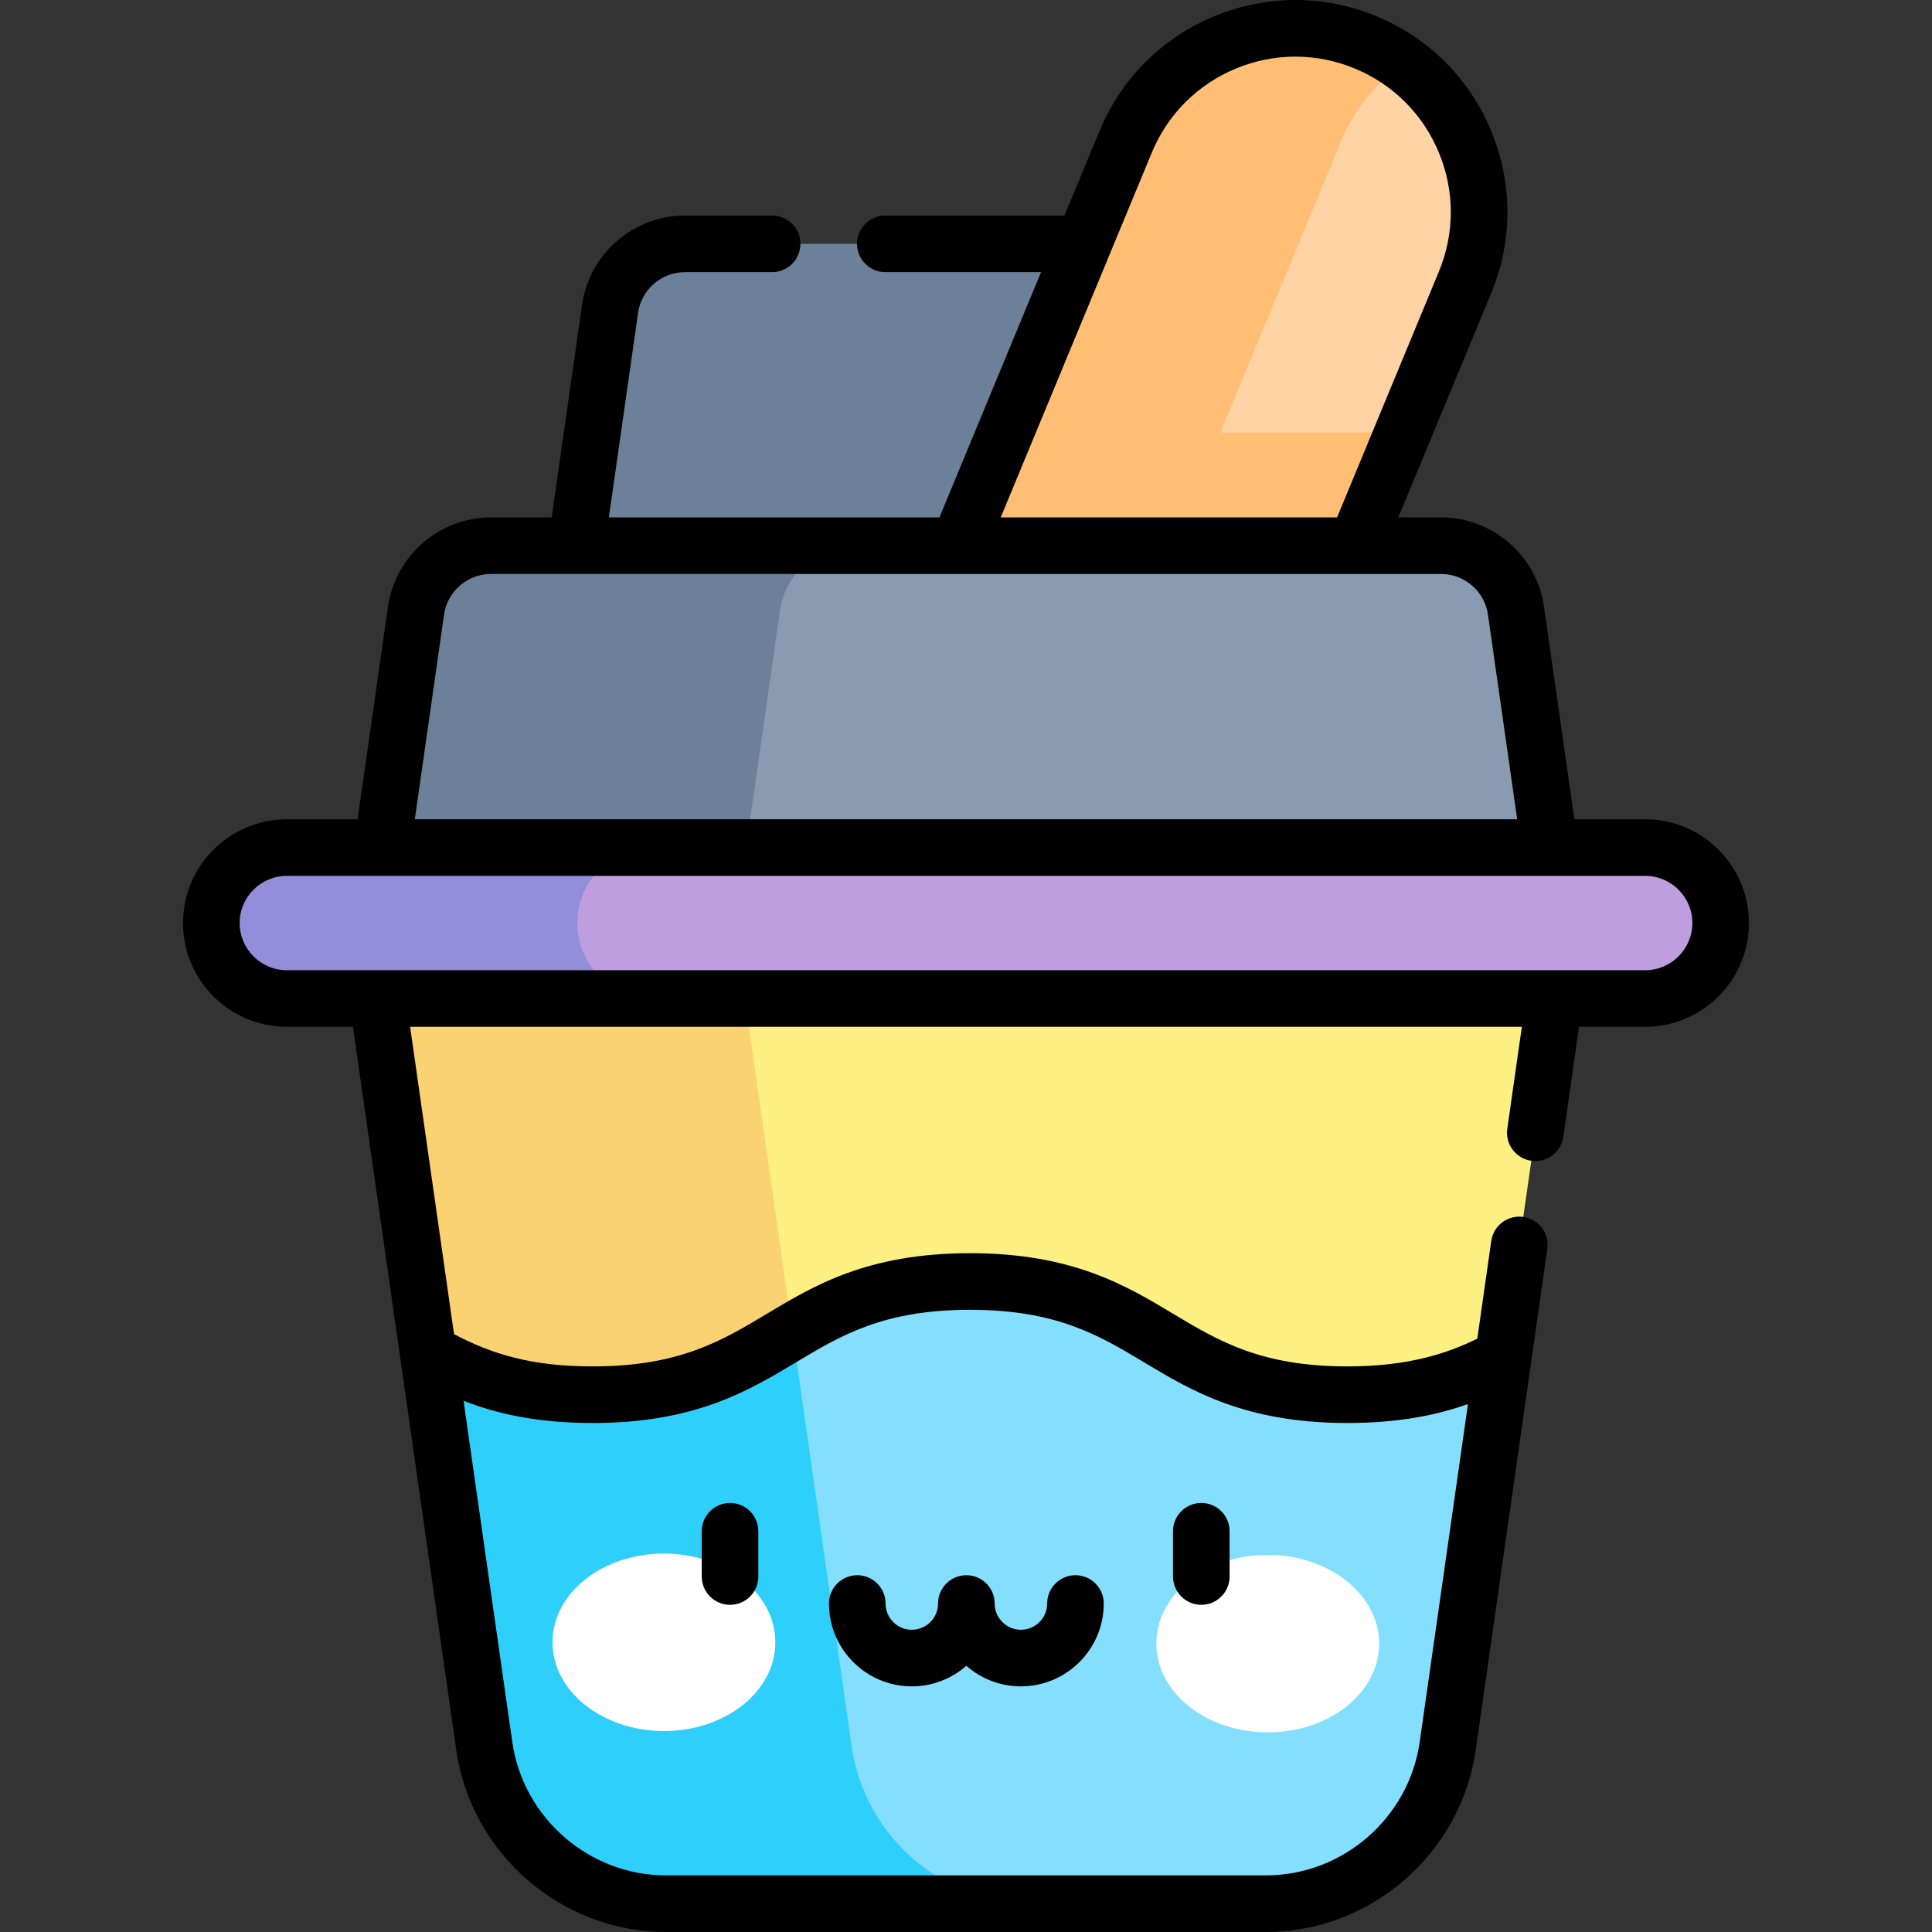 <svg id="Capa_1" enable-background="new 0 0 512.018 512.018" height="512" viewBox="0 0 512.018 512.018" width="512" xmlns="http://www.w3.org/2000/svg"><rect x="0" y="0" width="512.018" height="512.018" fill="#333333" stroke="none"/><g><g><path d="m152.713 144.623 103.96 30 102.632-30-8.975-62.828c-1.408-9.853-9.846-17.172-19.799-17.172h-149.043c-9.953 0-18.391 7.319-19.799 17.172z" fill="#6c8199"/></g><g><path d="m361.922 11.236c24.837 10.288 36.632 38.763 26.344 63.6l-55.884 134.916-89.944-37.256 55.884-134.916c10.288-24.837 38.763-36.632 63.6-26.344z" fill="#ffd3a3"/></g><g><path d="m323.426 114.623 31.912-77.043c3.585-8.655 9.383-15.721 16.462-20.826-3.008-2.169-6.302-4.037-9.877-5.518-24.837-10.288-53.312 1.507-63.6 26.344l-55.884 134.916 89.944 37.256 39.404-95.129z" fill="#ffbe74"/></g><g><path d="m97.808 248.962h316.402l-12.452-87.167c-1.408-9.853-9.846-17.172-19.799-17.172h-251.9c-9.953 0-18.391 7.319-19.799 17.172z" fill="#899bb0"/></g><g><path d="m226.521 144.623h-96.462c-9.953 0-18.391 7.319-19.799 17.172l-12.452 87.167h96.462l12.452-87.167c1.408-9.853 9.846-17.172 19.799-17.172z" fill="#6c8199"/></g><g><path d="m113.436 358.362 14.909 104.363c3.426 23.981 23.964 41.793 48.188 41.793h158.949c24.226 0 44.765-17.813 48.191-41.796l14.724-103.065-142.388-50.364z" fill="#84dfff"/></g><g><path d="m225.7 462.725-19.471-136.299-92.792 31.936 14.909 104.363c3.426 23.981 23.964 41.793 48.188 41.793h97.355c-24.225 0-44.763-17.813-48.189-41.793z" fill="#2fcffc"/></g><g><path d="m113.436 358.362c10.695 6.066 22.841 11.261 43.646 11.261 49.999 0 49.999-30 99.998-30 50.002 0 50.002 30 100.003 30 19.308 0 31.159-4.474 41.313-9.966l15.814-110.695h-316.402z" fill="#fbf081"/></g><g><path d="m157.082 369.623c26.946 0 39.37-8.713 52.925-16.747l-14.845-103.914h-97.354l15.629 109.4c10.694 6.066 22.84 11.261 43.645 11.261z" fill="#fad271"/></g><g><path d="m56.009 244.623c0-11.046 8.954-20 20-20h360c11.046 0 20 8.954 20 20 0 11.046-8.954 20-20 20h-360c-11.046 0-20-8.954-20-20z" fill="#be9edf"/></g><g><path d="m153.009 244.623c0-11.046 8.954-20 20-20h-97c-11.046 0-20 8.954-20 20 0 11.046 8.954 20 20 20h97c-11.046 0-20-8.954-20-20z" fill="#938ed9"/></g><g><g><g><ellipse cx="175.981" cy="435.324" fill="#fff" rx="23.515" ry="29.529" transform="matrix(.002 -1 1 .002 -259.727 610.35)"/></g><g><ellipse cx="336.037" cy="435.674" fill="#fff" rx="23.515" ry="29.529" transform="matrix(.002 -1 1 .002 -100.371 770.756)"/></g></g><g><path d="m193.474 425.308c-4.142 0-7.5-3.358-7.5-7.5v-12c0-4.142 3.358-7.5 7.5-7.5s7.5 3.358 7.5 7.5v12c0 4.142-3.358 7.5-7.5 7.5z"/></g><g><path d="m318.371 425.308c-4.143 0-7.5-3.358-7.5-7.5v-12c0-4.142 3.357-7.5 7.5-7.5s7.5 3.358 7.5 7.5v12c0 4.142-3.357 7.5-7.5 7.5z"/></g><path d="m285.016 417.463c-4.143 0-7.5 3.358-7.5 7.5 0 3.835-3.12 6.956-6.955 6.956-3.836 0-6.956-3.12-6.956-6.956 0-4.142-3.357-7.5-7.5-7.5-4.142 0-7.5 3.358-7.5 7.5 0 3.835-3.12 6.956-6.956 6.956s-6.956-3.12-6.956-6.956c0-4.142-3.358-7.5-7.5-7.5s-7.5 3.358-7.5 7.5c0 12.106 9.849 21.956 21.956 21.956 5.533 0 10.59-2.062 14.456-5.451 3.865 3.39 8.923 5.451 14.456 5.451 12.106 0 21.955-9.849 21.955-21.956 0-4.142-3.358-7.5-7.5-7.5z"/></g><path d="m436.009 217.123h-18.771l-8.056-56.389c-1.923-13.46-13.626-23.611-27.224-23.611h-11.376l24.612-59.417c5.743-13.863 5.743-29.133 0-42.996-5.742-13.863-16.539-24.661-30.402-30.403-13.863-5.743-29.133-5.743-42.996 0-13.863 5.742-24.66 16.54-30.402 30.403l-9.284 22.414h-47.476c-4.142 0-7.5 3.358-7.5 7.5s3.358 7.5 7.5 7.5h41.263l-26.924 65h-87.611l7.752-54.268c.874-6.118 6.194-10.732 12.374-10.732h23.146c4.142 0 7.5-3.358 7.5-7.5s-3.358-7.5-7.5-7.5h-23.146c-13.597 0-25.3 10.15-27.224 23.611l-8.055 56.389h-16.15c-13.597 0-25.3 10.15-27.224 23.611l-8.056 56.389h-18.77c-15.164 0-27.5 12.336-27.5 27.5s12.336 27.5 27.5 27.5h17.531l27.38 191.662c3.928 27.497 27.837 48.233 55.613 48.233h158.949c27.777 0 51.687-20.736 55.615-48.235l18.971-132.796c.586-4.101-2.264-7.899-6.364-8.485-4.092-.583-7.899 2.264-8.485 6.364l-3.7 25.9c-7.774 3.821-18.067 7.357-34.436 7.357-22.923 0-34.201-6.767-46.143-13.931-12.554-7.532-26.782-16.069-53.86-16.069-27.077 0-41.305 8.537-53.858 16.069-11.94 7.164-23.218 13.931-46.14 13.931-16.457 0-26.898-3.363-36.753-8.544l-11.636-81.456h294.632l-3.859 27.016c-.586 4.101 2.264 7.899 6.364 8.485.359.051.717.076 1.07.076 3.672 0 6.881-2.7 7.415-6.44l4.162-29.137h17.531c15.163 0 27.5-12.336 27.5-27.5s-12.336-27.501-27.499-27.501zm-278.927 160c27.077 0 41.305-8.537 53.858-16.069 11.94-7.164 23.218-13.931 46.14-13.931 22.924 0 34.202 6.767 46.144 13.931 12.554 7.532 26.781 16.069 53.859 16.069 13.707 0 23.872-2.141 31.959-5.023l-12.794 89.562c-2.879 20.156-20.404 35.356-40.766 35.356h-158.949c-20.36 0-37.885-15.199-40.764-35.354l-12.918-90.427c8.78 3.429 19.538 5.886 34.231 5.886zm148.169-336.673c4.21-10.162 12.124-18.076 22.285-22.285 10.161-4.208 21.353-4.208 31.516 0 10.161 4.209 18.075 12.123 22.285 22.285 4.209 10.162 4.209 21.354 0 31.516l-26.989 65.158h-89.14zm-187.566 122.405c.874-6.118 6.194-10.732 12.374-10.732h251.9c6.181 0 11.5 4.614 12.374 10.732l7.752 54.268h-292.153zm318.324 94.268h-360c-6.893 0-12.5-5.607-12.5-12.5s5.607-12.5 12.5-12.5h360c6.893 0 12.5 5.607 12.5 12.5s-5.607 12.5-12.5 12.5z"/></g></svg>